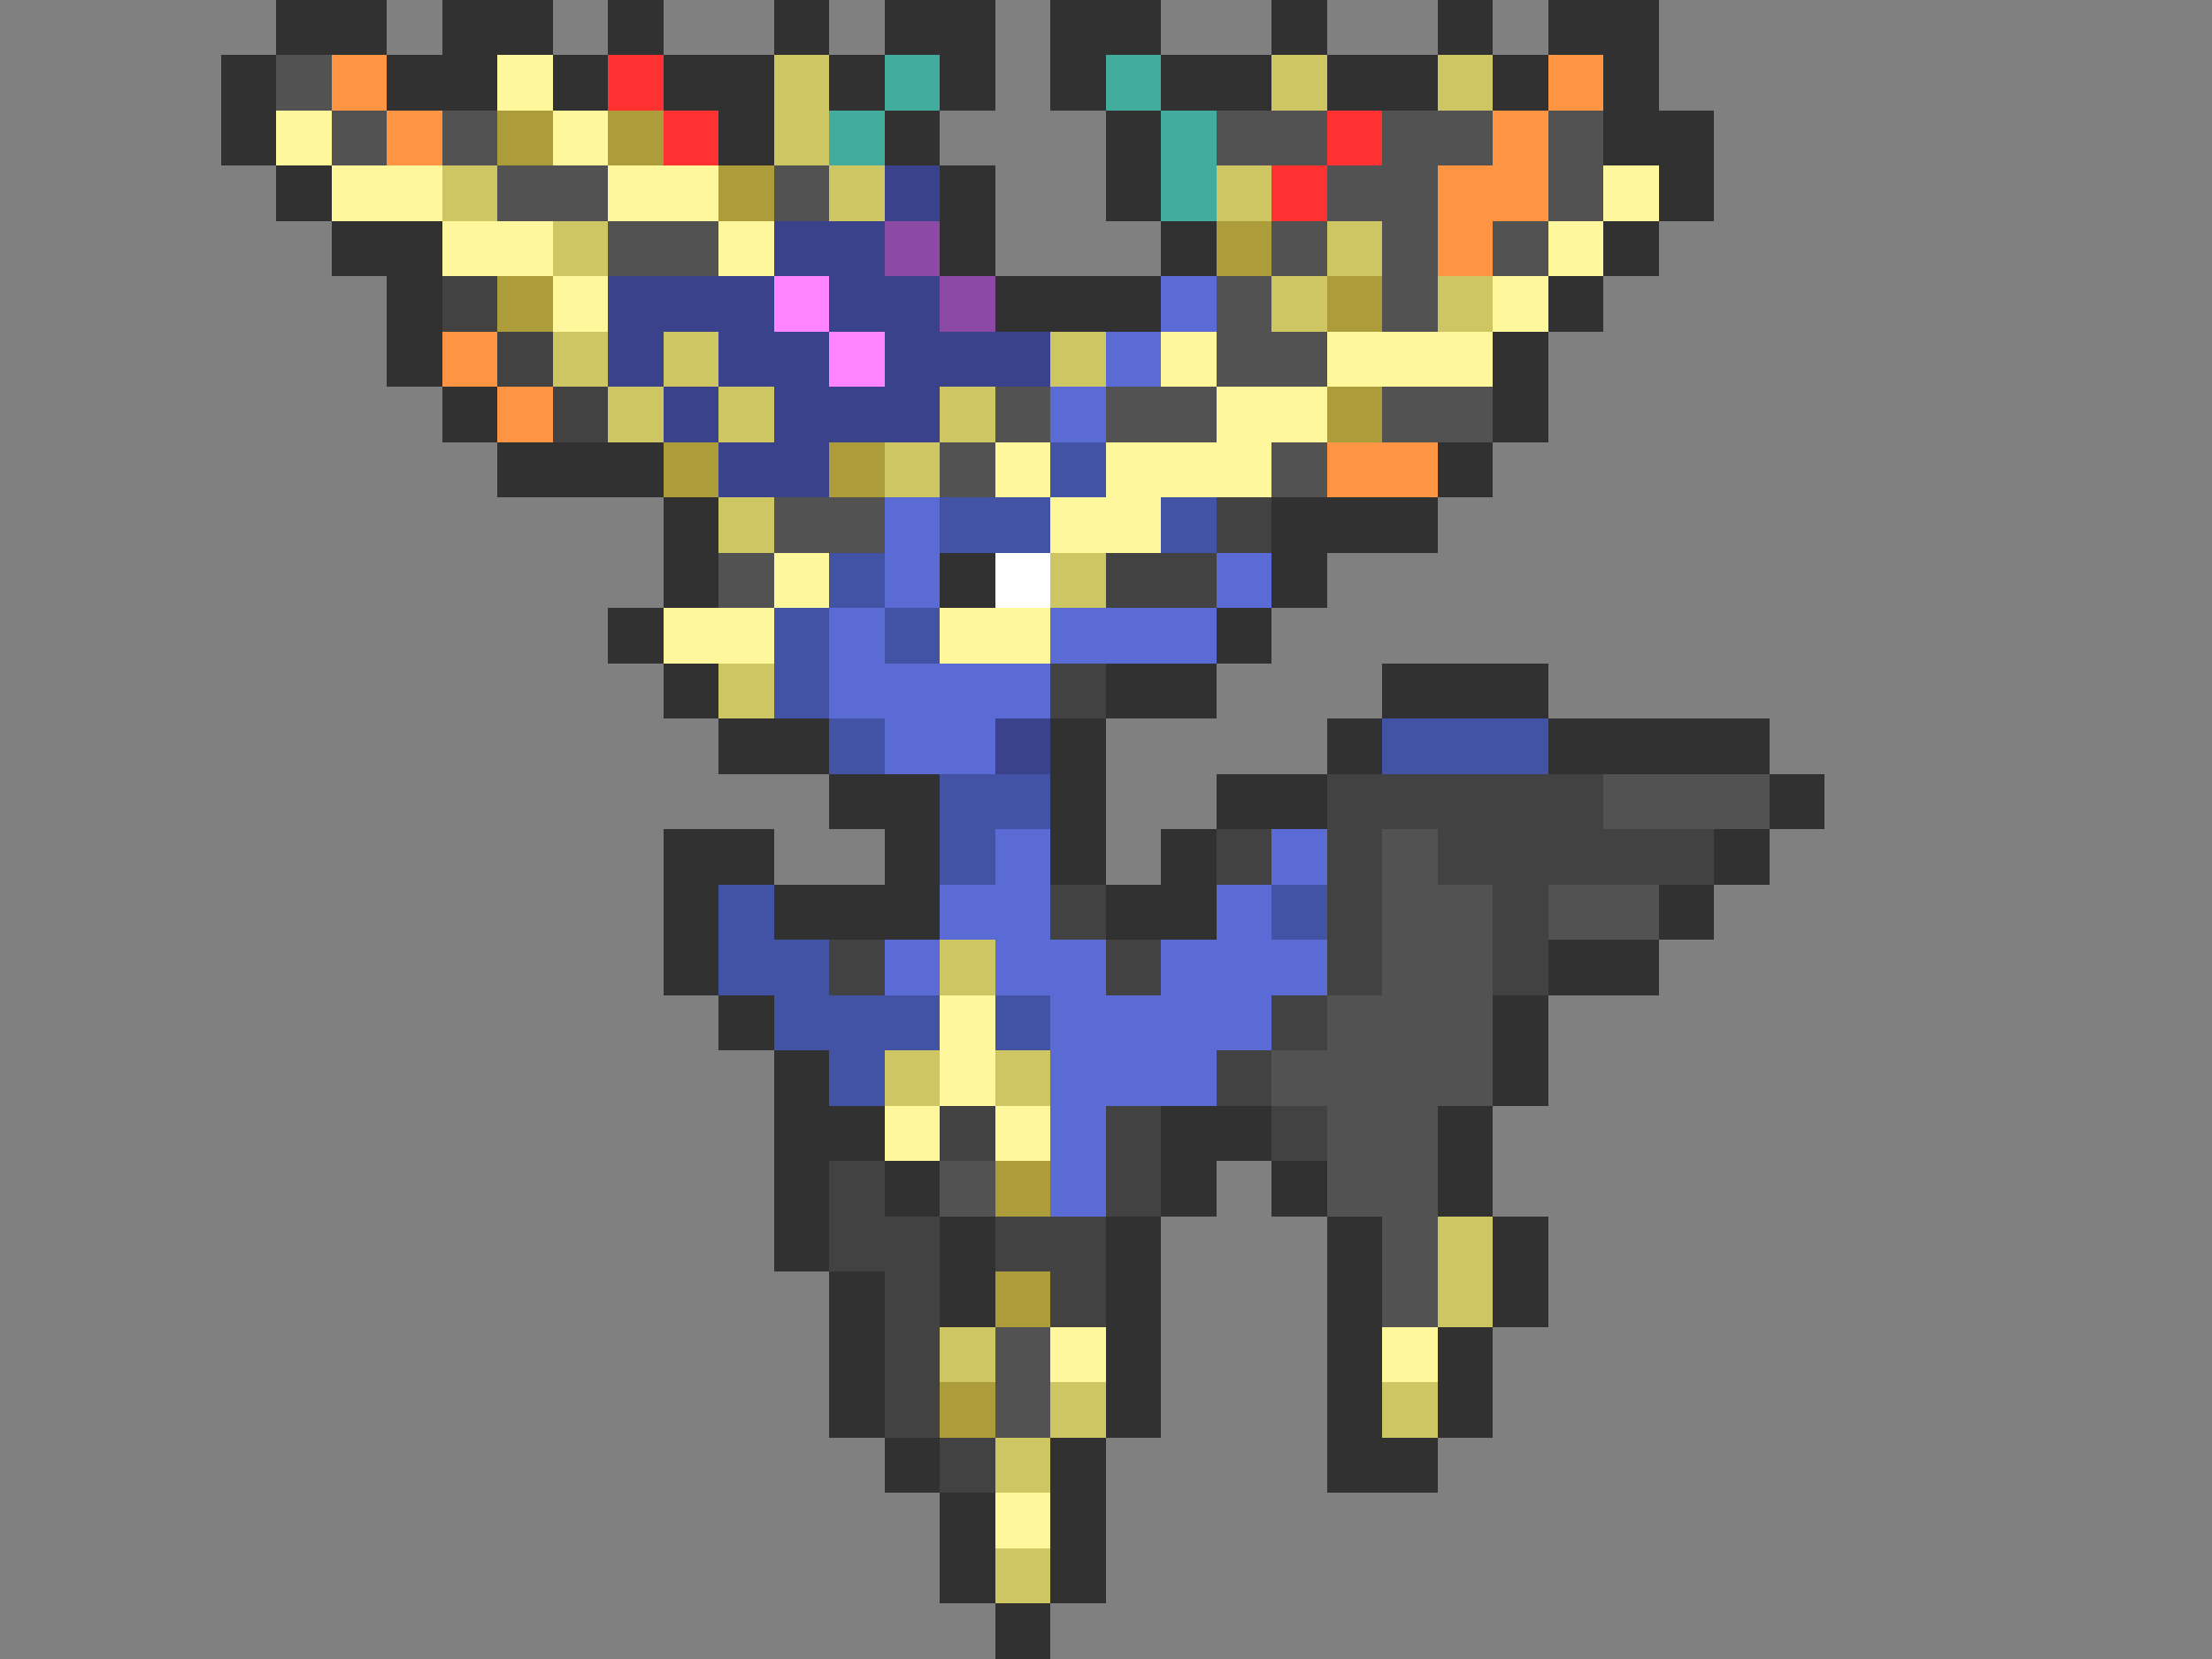 <svg xmlns="http://www.w3.org/2000/svg" viewBox="0 -0.5 40 30" shape-rendering="crispEdges">
<rect x="0" y="-0.5" width="40" height="30" fill="#808080" stroke="none"/>
<path stroke="#313131" d="M5 0h2M8 0h2M11 0h1M14 0h1M16 0h2M19 0h2M23 0h1M26 0h1M28 0h2M4 1h1M7 1h2M10 1h1M12 1h2M15 1h1M17 1h1M19 1h1M21 1h2M24 1h2M27 1h1M29 1h1M4 2h1M13 2h1M16 2h1M20 2h1M29 2h2M5 3h1M17 3h1M20 3h1M30 3h1M6 4h2M17 4h1M21 4h1M29 4h1M7 5h1M18 5h3M28 5h1M7 6h1M27 6h1M8 7h1M27 7h1M9 8h3M26 8h1M12 9h1M23 9h3M12 10h1M17 10h1M23 10h1M11 11h1M22 11h1M12 12h1M20 12h2M25 12h3M13 13h2M19 13h1M24 13h1M28 13h4M15 14h2M19 14h1M22 14h2M32 14h1M12 15h2M16 15h1M19 15h1M21 15h1M31 15h1M12 16h1M14 16h3M20 16h2M30 16h1M12 17h1M28 17h2M13 18h1M27 18h1M14 19h1M27 19h1M14 20h2M21 20h2M26 20h1M14 21h1M16 21h1M21 21h1M23 21h1M26 21h1M14 22h1M17 22h1M20 22h1M24 22h1M27 22h1M15 23h1M17 23h1M20 23h1M24 23h1M27 23h1M15 24h1M20 24h1M24 24h1M26 24h1M15 25h1M20 25h1M24 25h1M26 25h1M16 26h1M19 26h1M24 26h2M17 27h1M19 27h1M17 28h1M19 28h1M18 29h1" />
<path stroke="#525252" d="M5 1h1M6 2h1M8 2h1M22 2h2M25 2h2M28 2h1M9 3h2M14 3h1M24 3h2M28 3h1M11 4h2M23 4h1M25 4h1M27 4h1M22 5h1M25 5h1M22 6h2M18 7h1M20 7h2M25 7h2M17 8h1M23 8h1M14 9h2M13 10h1M29 14h3M25 15h1M25 16h2M28 16h2M25 17h2M24 18h3M23 19h4M24 20h2M17 21h1M24 21h2M25 22h1M25 23h1M18 24h1M18 25h1" />
<path stroke="#ff9442" d="M6 1h1M28 1h1M7 2h1M27 2h1M26 3h2M26 4h1M8 6h1M9 7h1M24 8h2" />
<path stroke="#fff79c" d="M9 1h1M5 2h1M10 2h1M6 3h2M11 3h2M29 3h1M8 4h2M13 4h1M28 4h1M10 5h1M27 5h1M21 6h1M24 6h3M22 7h2M18 8h1M20 8h3M19 9h2M14 10h1M12 11h2M17 11h2M17 18h1M17 19h1M16 20h1M18 20h1M19 24h1M25 24h1M18 27h1" />
<path stroke="#ff3131" d="M11 1h1M12 2h1M24 2h1M23 3h1" />
<path stroke="#cec563" d="M14 1h1M23 1h1M26 1h1M14 2h1M8 3h1M15 3h1M22 3h1M10 4h1M24 4h1M23 5h1M26 5h1M10 6h1M12 6h1M19 6h1M11 7h1M13 7h1M17 7h1M16 8h1M13 9h1M19 10h1M13 12h1M17 17h1M16 19h1M18 19h1M26 22h1M26 23h1M17 24h1M19 25h1M25 25h1M18 26h1M18 28h1" />
<path stroke="#42ad9c" d="M16 1h1M20 1h1M15 2h1M21 2h1M21 3h1" />
<path stroke="#ad9c3a" d="M9 2h1M11 2h1M13 3h1M22 4h1M9 5h1M24 5h1M24 7h1M12 8h1M15 8h1M18 21h1M18 23h1M17 25h1" />
<path stroke="#3a428c" d="M16 3h1M14 4h2M11 5h3M15 5h2M11 6h1M13 6h2M16 6h3M12 7h1M14 7h3M13 8h2M18 13h1" />
<path stroke="#8c4aa5" d="M16 4h1M17 5h1" />
<path stroke="#424242" d="M8 5h1M9 6h1M10 7h1M22 9h1M20 10h2M19 12h1M24 14h5M22 15h1M24 15h1M26 15h5M19 16h1M24 16h1M27 16h1M15 17h1M20 17h1M24 17h1M27 17h1M23 18h1M22 19h1M17 20h1M20 20h1M23 20h1M15 21h1M20 21h1M15 22h2M18 22h2M16 23h1M19 23h1M16 24h1M16 25h1M17 26h1" />
<path stroke="#ff84ff" d="M14 5h1M15 6h1" />
<path stroke="#5a6bd6" d="M21 5h1M20 6h1M19 7h1M16 9h1M16 10h1M22 10h1M15 11h1M19 11h3M15 12h4M16 13h2M18 15h1M23 15h1M17 16h2M22 16h1M16 17h1M18 17h2M21 17h3M19 18h4M19 19h3M19 20h1M19 21h1" />
<path stroke="#4252a5" d="M19 8h1M17 9h2M21 9h1M15 10h1M14 11h1M16 11h1M14 12h1M15 13h1M25 13h3M17 14h2M17 15h1M13 16h1M23 16h1M13 17h2M14 18h3M18 18h1M15 19h1" />
<path stroke="#ffffff" d="M18 10h1" />
</svg>